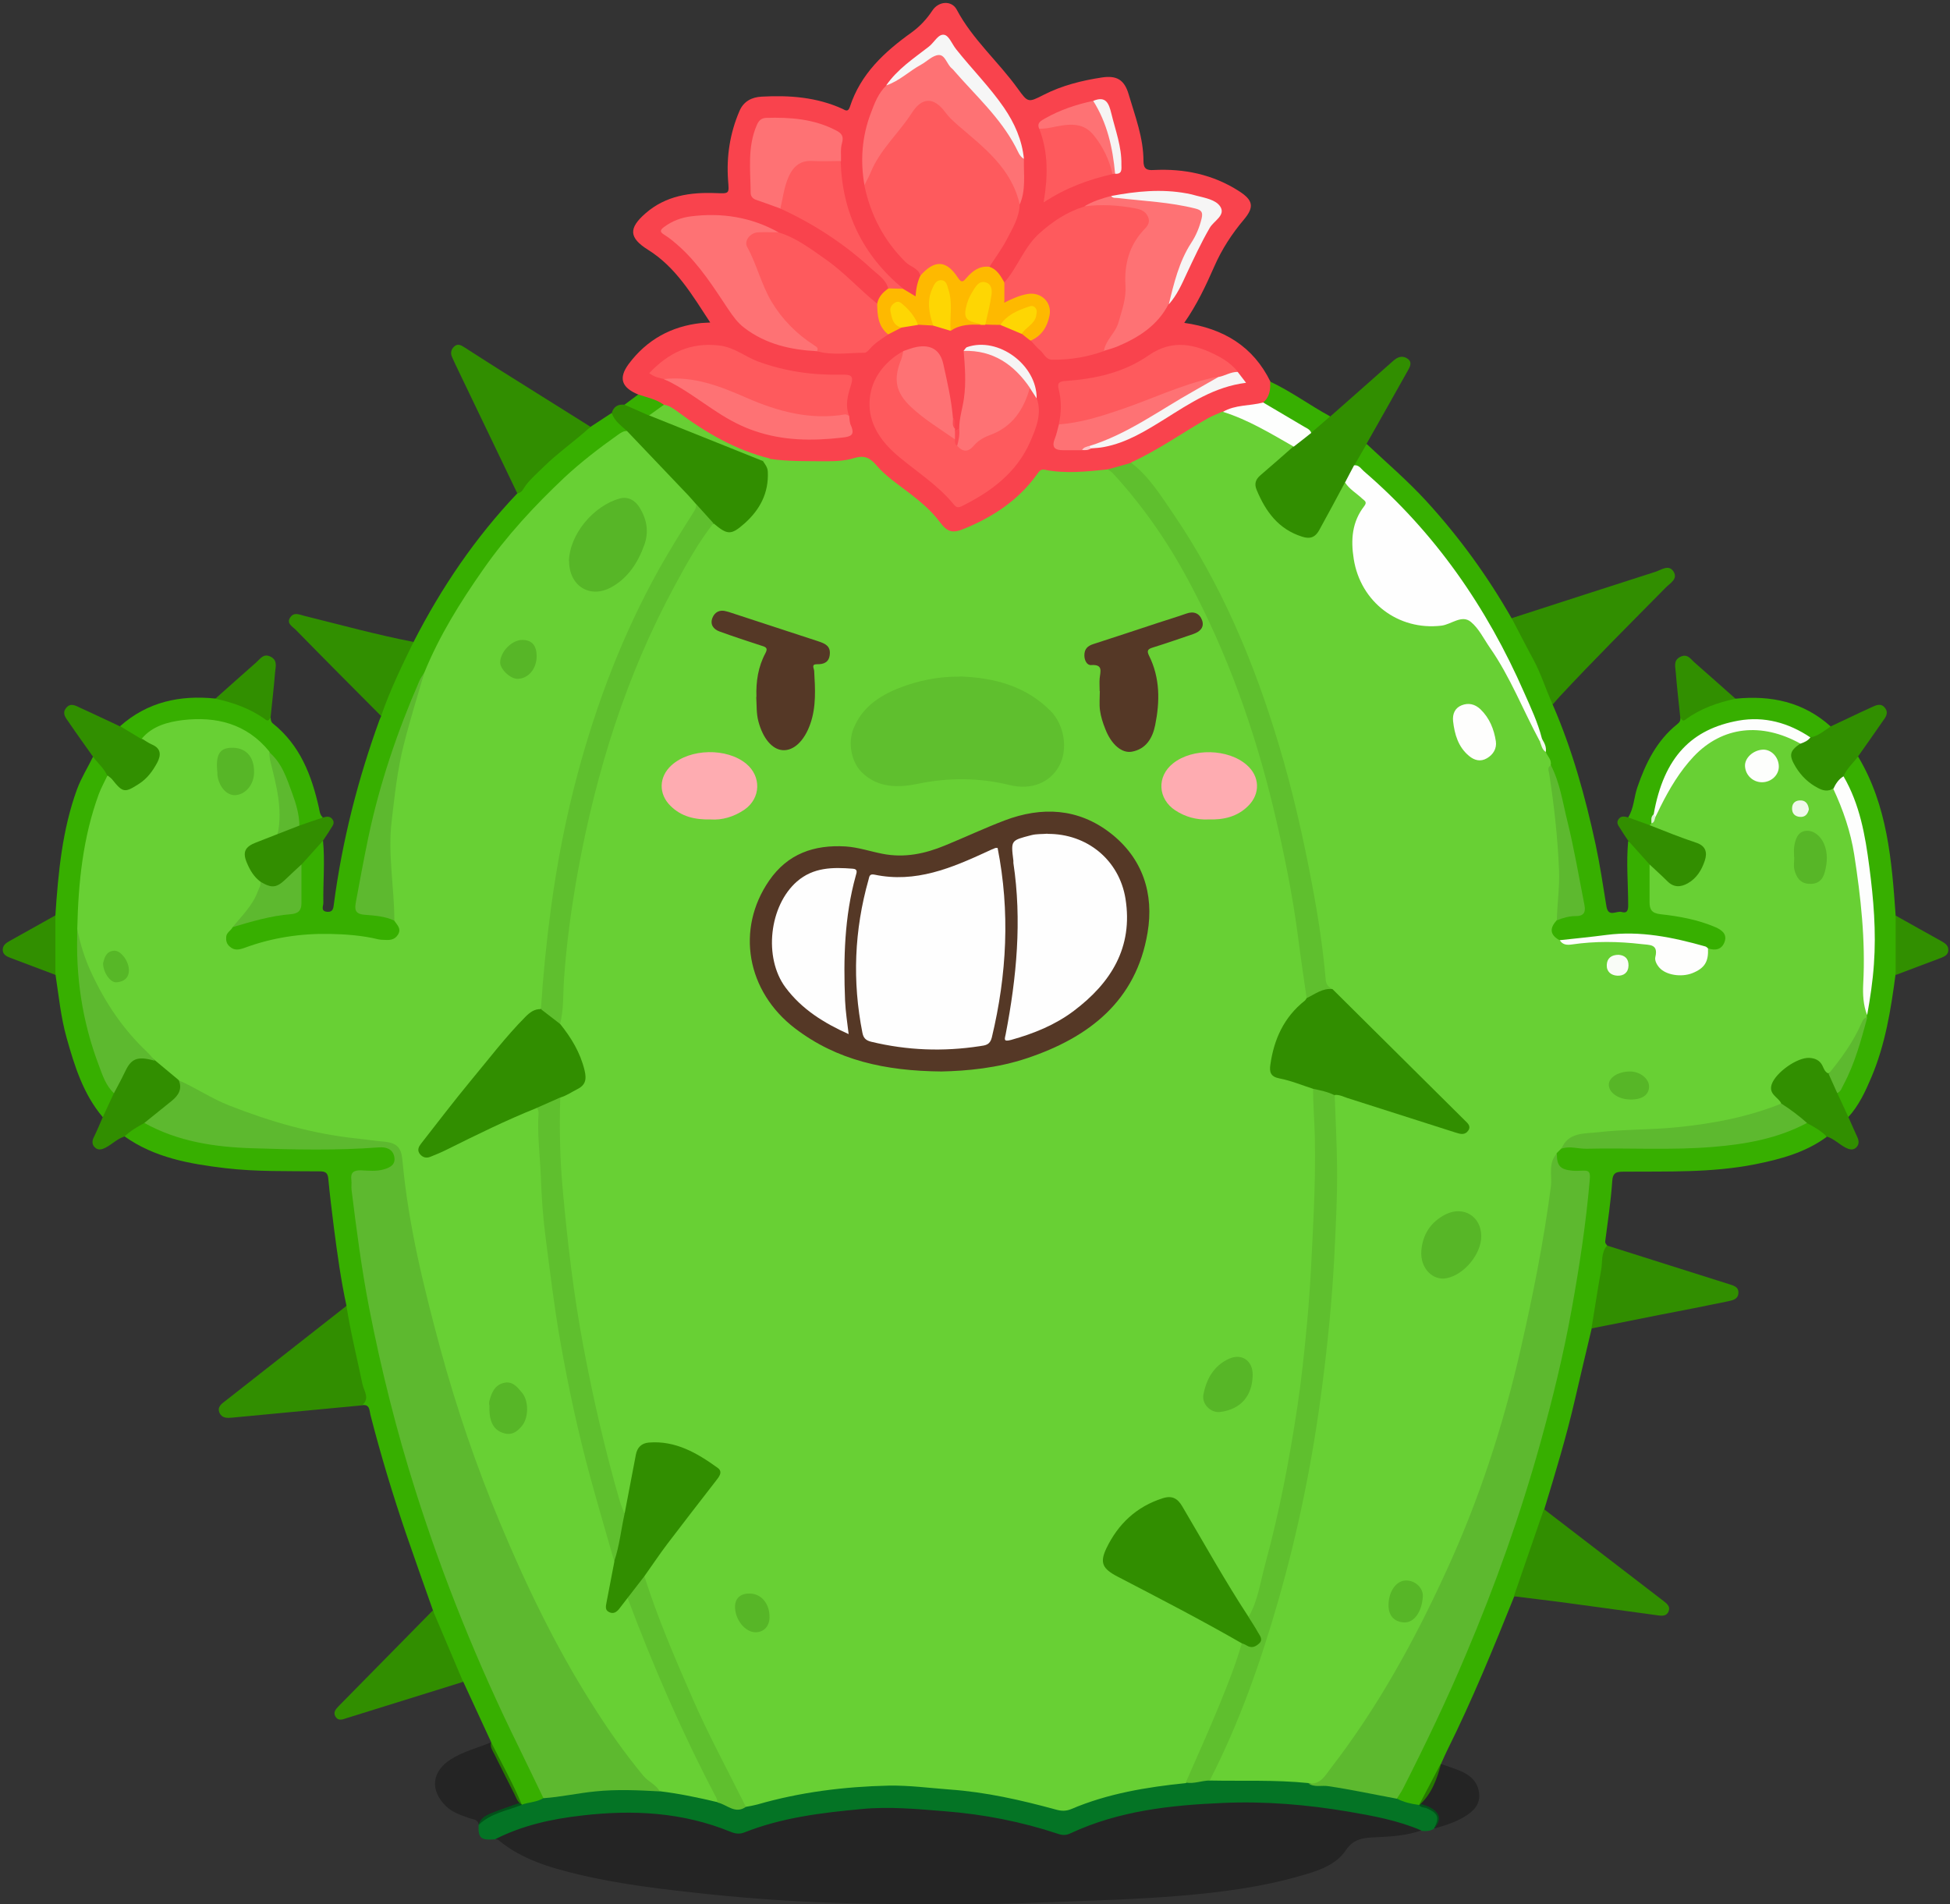 <?xml version="1.0" encoding="UTF-8"?><svg id="Layer_1" xmlns="http://www.w3.org/2000/svg" viewBox="0 0 114.82 112.13"><rect x="0" y="0" width="114.82" height="112.13" fill="#333333" stroke="none"/><path d="M37.58,23.23c-.98-.41-1.18-.96-.56-1.8,1.06-1.42,2.5-2.22,4.27-2.41,.14-.01,.28-.02,.53-.03-1.07-1.63-2.01-3.25-3.66-4.28-1.13-.71-1.16-1.27-.15-2.15,1.19-1.04,2.63-1.25,4.15-1.19,.81,.03,.77,.04,.71-.76-.1-1.4,.11-2.77,.67-4.07,.24-.57,.72-.82,1.31-.85,1.64-.09,3.24,.03,4.76,.72,.16,.08,.32,.21,.43-.11,.63-1.95,2.04-3.25,3.65-4.4,.48-.35,.88-.78,1.21-1.28,.37-.56,1.13-.61,1.43-.06,.93,1.76,2.45,3.06,3.6,4.66,.6,.83,.61,.83,1.53,.36,1.08-.55,2.24-.84,3.43-1.02,.87-.13,1.32,.14,1.57,1,.38,1.29,.87,2.55,.87,3.92,0,.46,.19,.56,.61,.53,1.79-.09,3.48,.26,5.01,1.24,.83,.53,.92,.93,.3,1.67-.71,.84-1.31,1.76-1.75,2.77-.5,1.14-1.03,2.26-1.77,3.32,2.31,.33,4.06,1.38,5.08,3.47,.31,.55,.07,.96-.35,1.31-.74,.34-1.59,.19-2.32,.57-.88,.36-1.69,.87-2.49,1.39-.96,.62-1.96,1.15-2.99,1.64-.46,.17-.93,.25-1.4,.39-1.15,.19-2.31,.26-3.47,.11-.35-.05-.56,.12-.74,.37-1.05,1.42-2.5,2.31-4.1,2.99-.76,.32-1.18,.26-1.68-.38-.68-.86-1.53-1.51-2.4-2.15-.55-.4-1.04-.87-1.51-1.36-.24-.25-.5-.33-.85-.26-1.7,.33-3.4,.3-5.11,.04-1.83-.37-3.42-1.23-4.92-2.3-.44-.32-.88-.64-1.38-.88-.46-.33-1.11-.25-1.49-.72Z" fill="#f9434d"/><path d="M83.69,107.78c-.87,.3-1.77,.36-2.67,.4-.7,.03-1.3,.06-1.78,.77-.6,.89-1.67,1.22-2.66,1.5-2.29,.66-4.65,.97-7.03,1.17-2.71,.23-5.43,.29-8.15,.4-3.64,.15-7.28,.13-10.91,.06-2.97-.06-5.93-.25-8.89-.56-2.54-.27-5.06-.56-7.54-1.15-1.68-.4-3.35-.89-4.72-2.03-.04-.04-.12-.03-.18-.05,.05-.31,.32-.37,.55-.46,1.84-.74,3.76-1.12,5.74-1.24,1.78-.11,3.54-.02,5.29,.34,.71,.15,1.39,.38,2.06,.63,.44,.16,.85,.17,1.3,.02,2.17-.75,4.43-1.09,6.71-1.24,3.88-.25,7.67,.28,11.38,1.39,.34,.1,.66,.1,.98-.05,2.35-1.04,4.85-1.41,7.39-1.61,3.62-.29,7.17,.04,10.71,.79,.62,.13,1.23,.32,1.83,.51,.23,.07,.51,.11,.58,.42Z" opacity=".3"/><path d="M83.69,107.78c-1.37-.59-2.84-.86-4.3-1.11-2.44-.41-4.9-.62-7.38-.51-3.08,.13-6.13,.46-8.98,1.79-.25,.12-.47,.12-.73,.03-2.16-.72-4.38-1.15-6.65-1.33-1.64-.13-3.28-.29-4.93-.13-2.35,.22-4.68,.5-6.9,1.38-.28,.11-.53,.07-.8-.04-2.83-1.16-5.76-1.31-8.75-.96-1.78,.2-3.51,.58-5.12,1.4-.84,.07-1-.07-.97-.84,.09-.37,.37-.53,.68-.67,.6-.25,1.21-.44,1.82-.66,.46-.14,.92-.24,1.38-.38,2.21-.45,4.43-.69,6.69-.41,1.16,.11,2.3,.3,3.42,.65,.6,.14,1.16,.62,1.83,.24,2.94-.9,5.95-1.34,9.01-1.26,2.99,.08,5.95,.47,8.83,1.3,.54,.15,1.01,.14,1.54-.07,2.07-.81,4.22-1.21,6.43-1.37,.49,.02,.97-.16,1.46-.13,1.9-.03,3.79-.08,5.68,.16,1.52,.21,3.05,.37,4.55,.74,.23,.06,.45,.09,.68,.16,.44,.17,.9,.26,1.35,.41,.25,.1,.53,.16,.76,.3,.54,.32,.58,.74,.13,1.22-.23,.14-.49,.14-.74,.11Z" fill="#047425"/><path d="M31.99,105.88c-.39,.24-.84,.23-1.26,.38-.26-.14-.34-.42-.46-.66-.39-.77-.78-1.54-1.16-2.31-.11-.22-.27-.43-.19-.71-.55-1.18-1.09-2.37-1.64-3.55-.12-.08-.23-.18-.29-.32-.51-1.16-.99-2.33-1.45-3.5-.05-.12-.04-.25-.04-.37-.53-1.5-1.06-2.99-1.58-4.5-.79-2.32-1.5-4.66-2.11-7.04-.06-.25-.03-.63-.49-.56,.04-1.05-.36-2.02-.55-3.02-.13-.68-.27-1.36-.42-2.04-.06-.27-.08-.54,.05-.8-.33-1.52-.54-3.06-.74-4.6-.12-.96-.24-1.92-.33-2.88-.03-.36-.19-.43-.52-.43-1.86-.02-3.72,.03-5.57-.19-2.08-.25-4.14-.61-5.91-1.87,.2-.59,.7-.76,1.24-.88,1.45,.62,2.93,1.07,4.5,1.24,1.35,.15,2.69,.22,4.05,.19,1.73-.04,3.47,.07,5.2-.06,.56-.04,.99,.3,1.03,.73,.04,.43-.25,.76-.81,.89-.33,.08-.67,.05-1.01,.06-.6,.02-.71,.11-.65,.72,.08,.86,.18,1.72,.3,2.58,1.27,9.29,3.98,18.15,7.8,26.7,.9,2.01,1.89,3.97,2.86,5.95,.12,.25,.34,.5,.17,.83Z" fill="#37af00"/><path d="M83.56,106.28c-.45-.06-.89-.16-1.3-.37-.02-.34,.18-.6,.32-.88,2.67-5.2,4.95-10.57,6.76-16.13,1.91-5.89,3.31-11.9,3.96-18.06,.04-.42,.09-.84,.12-1.26,.03-.34-.12-.46-.43-.46-.25,0-.51-.01-.75-.09-.58-.18-.74-.45-.65-1.1,.09-.17,.22-.3,.39-.38,.22-.09,.44-.14,.68-.12,2.36,.13,4.73,.09,7.09,.04,2.25-.05,4.45-.43,6.52-1.4,.57,.08,1.08,.26,1.29,.87-1.26,.93-2.74,1.32-4.24,1.62-2.55,.5-5.13,.41-7.7,.43-.44,0-.66,.04-.69,.58-.08,1.17-.26,2.34-.41,3.51-.02,.13,.07,.19,.12,.27-.13,1.51-.42,3-.72,4.49-.03,.15-.11,.27-.2,.39-.33,1.4-.67,2.8-.99,4.2-.5,2.17-1.15,4.31-1.8,6.44,.09,.26,.03,.5-.06,.74-.46,1.31-.9,2.63-1.39,3.93-.07,.18-.15,.35-.32,.46-1.23,3.06-2.48,6.12-3.95,9.07-.13,.26-.24,.53-.36,.79-.24,.9-.55,1.77-1.27,2.42Z" fill="#37af00"/><path d="M24.35,37.8c1.64-3.2,3.63-6.14,6.11-8.75,1.14-1.63,2.63-2.87,4.3-3.91l1.25-.82c.37,.31,.74,.61,.94,1.07-1.65,1.18-3.22,2.44-4.66,3.87-3.06,3.04-5.42,6.55-7.23,10.46-1.97,4.25-3.2,8.72-3.92,13.34-.06,.4,.1,.58,.48,.65,.57,.11,1.19,.05,1.7,.44,.25,.26,.43,.54,.25,.9-.2,.4-.56,.49-.96,.46-.74-.05-1.47-.17-2.2-.26-2.06-.24-4.03,.12-5.98,.72-.54,.17-.97,.06-1.16-.34-.24-.49-.02-.85,.38-1.14,1.01-.44,2.09-.64,3.17-.82,.71-.11,.74-.16,.76-.89,.01-.59-.03-1.18,.03-1.77,.28-.68,.8-1.15,1.41-1.52,.12,1.23,0,2.45,.02,3.68,0,.18-.18,.49,.24,.52,.35,.02,.35-.25,.38-.46,.49-3.72,1.41-7.33,2.69-10.85,.03-.08,.07-.15,.1-.23-.1-.16-.06-.32,0-.48,.45-1.18,.96-2.33,1.53-3.46,.09-.18,.23-.3,.38-.41Z" fill="#37af00"/><path d="M80.47,26.14c1.18,1.11,2.41,2.16,3.51,3.36,1.94,2.12,3.61,4.42,5.03,6.91,.26,.16,.41,.43,.55,.69,.61,1.11,1.18,2.25,1.66,3.42,.13,.31,.17,.65,.21,.98,1.15,2.64,1.91,5.4,2.52,8.21,.26,1.21,.44,2.43,.64,3.66,.11,.67,.6,.24,.9,.33,.3,.09,.38-.08,.38-.38,0-1.27-.12-2.53,0-3.8,.61,.37,1.11,.84,1.4,1.51,.06,.55,.03,1.09,.03,1.64,0,.9,.01,.91,.88,1.05,.71,.12,1.41,.26,2.1,.45,.28,.08,.56,.18,.82,.32,.51,.28,.71,.66,.56,1.06-.16,.43-.55,.57-1.16,.44-2.55-.86-5.15-1.02-7.8-.52-.27,.05-.54,.07-.82,.03-.78-.37-.85-.73-.26-1.4,.28-.2,.62-.28,.95-.3,.45-.04,.56-.26,.49-.68-.31-1.9-.67-3.78-1.18-5.63-.21-.75-.33-1.53-.64-2.25-.02-.34-.25-.61-.34-.93-.05-.26-.14-.52-.23-.77-1.55-4.32-3.72-8.28-6.67-11.81-1.3-1.56-2.77-2.96-4.3-4.29,.11-.52,.3-.98,.76-1.29Z" fill="#37af00"/><path d="M80.47,26.14c-.24,.42-.49,.85-.73,1.27,.15,.47-.29,.72-.41,1.09-.42,.88-.88,1.73-1.36,2.57-.49,.85-.82,.95-1.72,.56-1.27-.55-1.99-1.58-2.42-2.85-.12-.35,.04-.61,.27-.85,.6-.63,1.3-1.14,1.96-1.7,.37-.24,.68-.56,1.03-.83,.45-.24,.65-.83,1.23-.87,1.2-1.06,2.41-2.12,3.61-3.19,.06-.06,.13-.11,.19-.16,.24-.2,.52-.23,.76-.06,.3,.21,.14,.49,0,.73-.8,1.43-1.61,2.86-2.42,4.29Z" fill="#318e00"/><path d="M91.43,41.49c-.41-.89-.69-1.83-1.16-2.69-.43-.79-.84-1.6-1.26-2.4,2.82-.91,5.64-1.83,8.46-2.73,.35-.11,.8-.47,1.08,0,.26,.43-.22,.67-.47,.93-2.09,2.12-4.21,4.23-6.24,6.41-.14,.15-.28,.32-.41,.47Z" fill="#318e00"/><path d="M36.92,25.38c-.35-.32-.74-.59-.9-1.06,.11-.38,.37-.53,.75-.49,.58-.05,1.01,.33,1.52,.49,2.25,.86,4.41,1.94,6.68,2.76,.41,.3,.49,.76,.41,1.19-.2,1.13-.68,2.13-1.64,2.82-.75,.54-1.08,.52-1.76-.12-.38-.39-.75-.78-1.08-1.22-1.26-1.21-2.36-2.56-3.62-3.77-.17-.16-.42-.31-.36-.62Z" fill="#318e00"/><path d="M20.4,76.89c.24,1.55,.62,3.06,.94,4.6,.08,.4,.47,.86-.03,1.26-2.54,.24-5.07,.48-7.61,.72-.31,.03-.62,.05-.77-.27-.16-.35,.11-.54,.35-.72,2.37-1.86,4.74-3.72,7.11-5.58Z" fill="#318e00"/><path d="M34.77,25.13c-.88,.81-1.87,1.49-2.73,2.33-.37,.37-.77,.7-1.09,1.13-.13,.17-.21,.43-.49,.46-1.21-2.52-2.42-5.04-3.63-7.56-.07-.15-.14-.31-.21-.46-.11-.24-.06-.46,.13-.63,.19-.18,.4-.08,.58,.04,.69,.44,1.38,.89,2.08,1.33,1.78,1.12,3.57,2.24,5.36,3.36Z" fill="#318e00"/><path d="M6.05,65.78c-1.15-1.36-1.66-3.01-2.13-4.68-.34-1.21-.46-2.46-.65-3.7-.13-.18-.2-.37-.19-.59,.07-.97-.21-1.96,.18-2.9,.17-2.53,.4-5.04,1.28-7.45,.25-.67,.63-1.27,.94-1.91,.54,.25,.88,.65,.92,1.27-1.28,2.82-1.58,5.83-1.67,8.87-.11,3.36,.42,6.58,2.01,9.58,.02,.62-.19,1.13-.69,1.51Z" fill="#37af00"/><path d="M89.14,93.99c.59-1.71,1.18-3.42,1.77-5.13,2.34,1.8,4.69,3.6,7.03,5.4,.2,.16,.43,.32,.31,.62-.12,.3-.41,.27-.66,.23-1.73-.23-3.46-.48-5.2-.71-1.09-.15-2.18-.27-3.26-.41Z" fill="#318e00"/><path d="M109.41,44.55c1.73,2.89,1.98,6.12,2.21,9.36,.35,.61,.17,1.27,.18,1.9,0,.53,.14,1.09-.19,1.59-.27,2.05-.6,4.09-1.41,6.01-.36,.85-.74,1.68-1.37,2.37-.49-.35-.66-.86-.71-1.44,.79-1.41,1.28-2.93,1.66-4.49,0-.07,0-.14,.02-.21,.51-2.64,.51-5.28,.18-7.94-.25-2.02-.61-4.01-1.49-5.87,.03-.63,.38-1.03,.92-1.29Z" fill="#37af00"/><path d="M93.71,78.22c.19-1.15,.36-2.3,.57-3.45,.09-.48-.02-1.01,.35-1.43,2.44,.77,4.88,1.55,7.33,2.32,.24,.08,.43,.2,.4,.49-.03,.36-.34,.41-.6,.47-1.34,.28-2.68,.54-4.03,.8-1.34,.27-2.68,.53-4.02,.8Z" fill="#318e00"/><path d="M25.49,94.83c.59,1.4,1.19,2.8,1.78,4.2-2.28,.71-4.56,1.42-6.84,2.13-.23,.07-.5,.21-.68-.09-.15-.25,.03-.44,.19-.61,1.85-1.88,3.69-3.75,5.54-5.63Z" fill="#318e00"/><path d="M15.94,42.27c0,.13,.02,.24,.13,.33,1.6,1.28,2.28,3.05,2.71,4.97,.04,.2,.06,.42,.23,.56-.38,.41-.85,.57-1.4,.51-.32-.53-.31-1.17-.52-1.74-.33-.91-.65-1.82-1.35-2.53-1.51-1.88-4.8-2.58-7.35-.81-.56-.06-1.05-.25-1.32-.8,1.61-1.43,3.51-1.84,5.59-1.63,.87-.05,1.63,.26,2.37,.69,.29,.17,.53,.41,.89,.44Z" fill="#37af00"/><path d="M95.87,48.13c.34-.54,.34-1.19,.54-1.77,.49-1.43,1.14-2.75,2.35-3.72,.13-.1,.2-.21,.18-.37,.35-.03,.61-.27,.89-.44,.73-.43,1.5-.74,2.37-.69,2.08-.21,3.99,.19,5.59,1.63-.21,.52-.68,.66-1.16,.76-.6-.14-1.08-.56-1.68-.74-2.6-.79-5.84,.2-7.04,3.66-.17,.48-.3,.97-.41,1.46-.07,.18-.09,.38-.17,.55-.05,.09-.12,.15-.22,.19-.46-.06-.93-.12-1.25-.52Z" fill="#37af00"/><path d="M24.35,37.8c-.7,1.43-1.39,2.85-1.91,4.36-1.68-1.69-3.37-3.38-5.04-5.09-.18-.18-.56-.37-.3-.73,.22-.31,.53-.15,.81-.08,2.14,.53,4.28,1.12,6.45,1.54Z" fill="#318f00"/><path d="M28.92,102.59c.61,1.22,1.28,2.41,1.81,3.68-.87,.35-1.83,.49-2.54,1.18-.04-.34-.36-.32-.57-.4-.49-.18-.99-.33-1.38-.72-.94-.94-.81-2.03,.31-2.74,.74-.47,1.58-.67,2.37-1Z" opacity=".3"/><path d="M6.05,65.78c.22-.47,.44-.95,.66-1.42,.03-.81,.49-1.43,1.01-1.96,.37-.38,.9-.28,1.37-.08,.58,.32,1.11,.71,1.51,1.26,.24,.46,.14,.86-.23,1.2-.58,.52-1.13,1.08-1.88,1.35-.41,.22-.82,.46-1.16,.79-.43,.13-.73,.46-1.12,.66-.2,.1-.41,.16-.59,.01-.2-.16-.22-.38-.1-.62,.19-.39,.36-.79,.53-1.19Z" fill="#318e00"/><path d="M108.18,64.36c.22,.47,.44,.95,.66,1.42,.18,.4,.35,.8,.53,1.19,.11,.24,.09,.46-.1,.62-.18,.15-.39,.09-.59-.01-.39-.2-.69-.53-1.12-.66-.34-.34-.74-.57-1.16-.79-.66-.21-1.1-.74-1.64-1.11-.81-.82-.79-1.25,.06-2.04,.14-.13,.29-.24,.45-.35,1.12-.76,1.77-.63,2.49,.51,.14,.41,.52,.73,.44,1.22Z" fill="#318f00"/><path d="M7.09,42.77c.42,.25,.84,.51,1.26,.76,1.11,.09,1.48,.81,.91,1.73-.25,.4-.52,.76-.92,1.03-1.02,.67-1.48,.54-2.01-.59-.19-.45-.57-.76-.85-1.14-.47-.67-.96-1.34-1.42-2.02-.17-.25-.43-.52-.17-.85,.27-.34,.58-.13,.86,0,.78,.35,1.56,.73,2.34,1.09Z" fill="#318f00"/><path d="M106.61,43.42c.47-.09,.81-.4,1.19-.65,.8-.37,1.59-.76,2.39-1.12,.26-.12,.56-.28,.8,.03,.24,.31,.03,.56-.14,.8-.48,.69-.96,1.38-1.45,2.07-.28,.38-.66,.7-.85,1.15-.14,.35-.36,.64-.65,.89-.53,.3-.92-.06-1.34-.3-.52-.3-.83-.78-1.09-1.29-.28-.53-.14-.9,.41-1.27,.23-.13,.47-.24,.72-.31Z" fill="#318f00"/><path d="M17.63,48.61c.46-.16,.92-.32,1.38-.47,.21-.06,.42-.11,.57,.11,.16,.23-.02,.4-.12,.57-.14,.24-.3,.46-.45,.69-.42,.47-.84,.93-1.26,1.4-.24,.48-.63,.83-1.03,1.16-.49,.42-1.01,.3-1.5-.04-.42-.32-.68-.76-.85-1.24-.23-.65-.04-1.04,.59-1.32,.43-.19,.86-.34,1.31-.48,.46-.08,.84-.47,1.36-.38Z" fill="#328e00"/><path d="M95.87,48.13c.43,.15,.85,.31,1.28,.46,.17-.1,.33-.05,.49,.02,.76,.32,1.55,.55,2.31,.87,.3,.13,.56,.29,.62,.65,.15,.8-.7,2.03-1.51,2.17-.32,.05-.64,.02-.89-.22-.39-.36-.8-.69-1.04-1.18-.42-.47-.84-.94-1.26-1.4-.15-.23-.31-.45-.45-.69-.1-.17-.28-.34-.12-.57,.15-.22,.36-.17,.57-.11Z" fill="#328e00"/><path d="M83.56,106.28c.42-.81,.85-1.62,1.27-2.42,.37,.13,.75,.25,1.12,.4,.59,.24,1.05,.62,1.14,1.3,.09,.69-.33,1.09-.86,1.41-.56,.34-1.18,.53-1.8,.7,.35-.65,.25-.9-.43-1.2-.15-.06-.35-.02-.44-.2Z" opacity=".3"/><path d="M102.2,41.14c-1.07,.23-2.08,.58-2.97,1.24-.18,.13-.2-.06-.29-.11-.09-.9-.2-1.8-.27-2.7-.02-.31-.15-.68,.26-.89,.43-.22,.62,.13,.85,.33,.81,.71,1.61,1.42,2.42,2.14Z" fill="#318f00"/><path d="M15.94,42.27c-.09,.05-.11,.24-.29,.11-.89-.65-1.9-1.01-2.97-1.24,.8-.71,1.6-1.43,2.41-2.14,.24-.21,.43-.55,.85-.33,.41,.21,.29,.58,.26,.89-.07,.9-.18,1.8-.27,2.7Z" fill="#318f00"/><path d="M3.26,53.91c0,1.16,0,2.33,0,3.49-.88-.33-1.77-.67-2.65-1-.23-.09-.44-.19-.45-.47,0-.27,.19-.4,.4-.52,.9-.5,1.8-1.01,2.7-1.51Z" fill="#318f00"/><path d="M111.62,57.4c0-1.16,0-2.33,0-3.49,.9,.5,1.79,1.01,2.7,1.51,.21,.12,.41,.25,.4,.52,0,.28-.22,.38-.45,.47-.89,.33-1.77,.67-2.65,1Z" fill="#318f00"/><path d="M78.32,24.52c-.37,.32-.75,.65-1.12,.97-.96-.57-2-1.01-2.82-1.8,.39-.32,.43-.76,.41-1.22,1.24,.58,2.34,1.4,3.54,2.05Z" fill="#37af01"/><path d="M38.22,24.47c-.48-.21-.96-.43-1.45-.64,.27-.2,.54-.4,.81-.6,.52,.17,1.07,.28,1.52,.61-.1,.49-.55,.47-.88,.63Z" fill="#38af01"/><path d="M42.02,30.82c.81,.68,1.02,.71,1.82,0,.9-.8,1.43-1.79,1.37-3.04-.01-.26-.15-.43-.28-.62,.03-.33,.24-.18,.4-.14,1.11,.16,2.23,.13,3.35,.14,.55,0,1.12-.03,1.62-.19,.59-.18,.93-.01,1.29,.41,.56,.66,1.29,1.14,1.98,1.67,.63,.49,1.25,1,1.74,1.65,.49,.66,.78,.72,1.52,.41,1.66-.69,3.13-1.66,4.2-3.14,.13-.17,.22-.37,.49-.31,1.24,.25,2.48,.1,3.71-.02,.46-.02,.64,.35,.88,.63,3.12,3.58,5.2,7.74,6.85,12.15,2.02,5.38,3.2,10.95,3.91,16.64,.07,.57,.13,1.13,.17,1.7-.04,.25-.23,.39-.4,.55-.96,.93-1.5,2.06-1.65,3.39-.04,.35,.07,.57,.42,.65,.45,.11,.88,.28,1.33,.4,.29,.07,.57,.16,.7,.48,.17,2.36,.31,4.73,.1,7.09-.11,1.2-.06,2.41-.14,3.61-.23,3.51-.64,6.99-1.24,10.46-.51,2.99-1.22,5.93-2.03,8.85-.1,.34-.17,.7-.44,.97-.42,.17-.5-.23-.64-.44-.99-1.45-1.83-2.99-2.71-4.5-.29-.49-.58-.98-.87-1.47-.24-.4-.57-.53-1.02-.39-1.44,.48-2.46,1.45-3.12,2.79-.36,.72-.18,1.12,.54,1.49,2.08,1.09,4.15,2.17,6.2,3.3,.4,.22,.85,.38,1.13,.79-.02,.85-.45,1.57-.72,2.34-.64,1.86-1.49,3.63-2.31,5.42-.08,.18-.18,.33-.34,.45-2.31,.24-4.59,.61-6.75,1.53-.31,.13-.59,.12-.91,.03-2.05-.56-4.12-1.03-6.25-1.18-1.2-.09-2.39-.25-3.59-.23-2.62,.06-5.2,.38-7.73,1.11-.22,.06-.45,.1-.68,.14-.21-.12-.33-.32-.44-.53-1.11-2.09-2.16-4.2-3.11-6.37-.85-1.95-1.65-3.93-2.36-5.94-.08-.24-.19-.47-.17-.74,.4-.95,1.1-1.69,1.7-2.5,.74-1,1.53-1.97,2.29-2.96,.48-.62,.45-.76-.23-1.18-.88-.55-1.79-1.05-2.88-1.07-.82-.02-1,.12-1.17,.92-.17,.83-.34,1.66-.49,2.49-.04,.25-.01,.57-.38,.63-.25-.2-.31-.5-.39-.78-1.52-5.27-2.59-10.63-3.12-16.1-.22-2.23-.41-4.46-.37-6.7,0-.27-.02-.55,.06-.82,.17-.36,.55-.43,.85-.62,.64-.42,.67-.48,.48-1.24-.18-.71-.5-1.34-.92-1.92-.16-.22-.35-.42-.42-.7,.27-5.41,1.12-10.71,2.66-15.91,1.28-4.35,3.08-8.46,5.47-12.31,.27-.44,.42-1.03,1.03-1.2Z" fill="#68d034"/><path d="M97.13,50.9c.35,.33,.71,.65,1.05,.99,.37,.37,.77,.36,1.2,.12,.53-.3,.82-.79,1-1.33,.16-.48,.07-.88-.53-1.07-.92-.3-1.81-.67-2.71-1.02,.03-.04,.07-.08,.1-.11,.11-.15,.1-.36,.21-.51,.59-1.64,1.51-3.06,2.84-4.19,1.33-1.13,3.95-1.25,5.44-.32,.13,.08,.25,.16,.28,.32-.65,.45-.69,.69-.27,1.39,.33,.53,.75,.94,1.31,1.23,.3,.16,.59,.22,.89,.03,.36,.08,.39,.41,.49,.67,.83,2.06,1.11,4.22,1.33,6.41,.21,2.08,.02,4.16,.16,6.23,0,.05,0,.1,0,.14-.51,.94-.93,1.93-1.63,2.75-.19,.22-.33,.49-.65,.57-.19-.09-.25-.28-.33-.45-.16-.32-.43-.44-.77-.46-.72-.04-1.99,.87-2.22,1.56-.19,.58,.37,.74,.56,1.11-.12,.3-.41,.34-.66,.43-1.84,.65-3.75,.96-5.69,1.16-1.45,.15-2.9,.12-4.35,.26-.82,.08-1.64,.2-2.26,.83-.08,.08-.17,.17-.25,.25-.27,.62-.09,1.29-.18,1.93-.79,5.74-1.95,11.39-3.84,16.87-2.12,6.15-4.98,11.94-8.91,17.17-.22,.29-.46,.55-.69,.83-.28,.34-.6,.44-1.01,.3-1.94-.2-3.88-.11-5.82-.15-.1-.27,.05-.49,.16-.72,3.09-6.52,4.87-13.42,6-20.52,.5-3.16,.81-6.33,.99-9.52,.15-2.6,.22-5.2,.15-7.8-.02-.57-.22-1.13-.05-1.7,.24-.39,.56-.19,.84-.1,1.97,.64,3.97,1.21,5.93,1.88,.31,.1,.73,.39,.94,.08,.23-.34-.25-.56-.47-.77-1.29-1.28-2.54-2.61-3.91-3.81-1.02-.9-1.81-2.01-2.81-2.93-.22-.2-.41-.43-.66-.59-.26-.14-.39-.36-.42-.66-.39-3.41-.97-6.79-1.78-10.12-1.43-5.92-3.5-11.58-6.84-16.72-.72-1.1-1.52-2.14-2.38-3.14-.12-.14-.28-.26-.31-.47,1.6-.73,3.02-1.75,4.54-2.61,.27-.15,.57-.26,.86-.39,1.61,.23,2.93,1.05,4.17,2.05-.65,.57-1.29,1.14-1.95,1.7-.29,.25-.38,.51-.22,.88,.53,1.27,1.28,2.3,2.67,2.74,.49,.16,.78,.02,1-.37,.52-.94,1.02-1.88,1.53-2.83,.48,.16,.77,.57,1.14,.87,.24,.19,.19,.44,.03,.68-1.35,2.01-.29,5.47,2.2,6.42,1.1,.42,2.19,.43,3.28,.05,.51-.18,.82-.06,1.13,.36,1.55,2.08,2.73,4.36,3.72,6.74,.12,.24,.21,.49,.32,.74,.08,.27,.36,.46,.29,.79,.18,1.14,.39,2.28,.49,3.43,.14,1.68,.32,3.36,.07,5.05-.03,.23-.08,.46-.21,.66-.41,.45-.42,.85,.17,1.17,.45,.23,.92,.09,1.37,.02,1.25-.2,2.49-.04,3.72,.08,.38,.04,.66,.19,.72,.65,.11,.82,.43,1.09,1.18,1.12,.8,.03,1.36-.32,1.56-1,.04-.14,.06-.29,.19-.39,.44,.15,.82,.07,.98-.39,.16-.46-.18-.7-.55-.86-1.03-.44-2.13-.64-3.23-.76-.52-.06-.64-.28-.64-.72,0-.74,0-1.48,0-2.21Z" fill="#68d034"/><path d="M60.04,12.03c-.02,.79-.43,1.43-.77,2.09-.29,.55-.67,1.06-1.01,1.59-.46,.23-.95,.41-1.32,.81-.2,.23-.43,.17-.64-.07-.78-.88-.93-.89-1.88-.28-.07,.05-.14,.08-.23,.04-.13-.43-.59-.5-.87-.78-1.28-1.27-2.07-2.79-2.43-4.55,.16-.82,.54-1.54,1.04-2.2,.59-.79,1.24-1.55,1.8-2.37,.45-.67,1.18-.75,1.72-.14,1,1.15,2.3,1.99,3.3,3.13,.69,.79,1.3,1.61,1.29,2.72Z" fill="#fe5a5d"/><path d="M59.14,16.63c.78-.89,1.15-2.06,2.04-2.87,.78-.71,1.65-1.29,2.67-1.6,1.01-.41,2.03-.22,3.05-.03,.89,.17,1.14,.83,.56,1.53-.76,.92-1.05,1.94-1.02,3.12,.03,1.47-.44,2.79-1.43,3.89-.98,.35-1.99,.52-3.04,.51-.4,0-.49-.35-.71-.54-.21-.17-.38-.39-.56-.58,.09-.25,.32-.38,.49-.56,.29-.33,.47-.7,.47-1.14,0-.51-.44-.89-.95-.88-.23,0-.45,.1-.68,.14-.31,.05-.63,.49-.89,.14-.23-.31-.2-.76,.03-1.13Z" fill="#fe5a5d"/><path d="M66.61,27.25c1.04,.8,1.72,1.9,2.44,2.95,2.87,4.2,4.81,8.83,6.26,13.68,.81,2.7,1.43,5.44,1.95,8.21,.35,1.85,.64,3.72,.8,5.6,.03,.32,.19,.43,.4,.56-.49,.23-.96,.51-1.52,.53-.17-1.18-.35-2.36-.5-3.55-.33-2.56-.85-5.09-1.45-7.61-1.13-4.7-2.74-9.21-5.03-13.47-1.22-2.27-2.68-4.38-4.43-6.28-.08-.09-.2-.15-.3-.23,.46-.13,.92-.26,1.38-.39Z" fill="#5fbf2e"/><path d="M61.05,23.46c.31,.91-.04,1.74-.38,2.53-.8,1.84-2.31,2.96-4.05,3.82-.21,.1-.32,.07-.47-.12-.92-1.12-2.14-1.89-3.24-2.81-.94-.79-1.67-1.76-1.71-2.98-.04-1.2,.55-2.23,1.56-2.96,.14-.1,.28-.18,.43-.27,.18,.2,.07,.4,0,.59-.41,1.26-.19,2,.84,2.85,.64,.53,1.37,.92,1.99,1.47,.08,.07,.17,.13,.23,.21,.09,.12,.14,.26,.25,.36,.24,.25,.47,.22,.71-.01,.34-.32,.74-.57,1.17-.74,.99-.39,1.59-1.12,1.94-2.11,.07-.19,.06-.43,.32-.5,.34,.1,.27,.45,.4,.67Z" fill="#fe5a5d"/><path d="M45.83,13.68c1.04,.31,1.9,.97,2.77,1.58,1.11,.77,2,1.78,3.05,2.62,.26,.59,.32,1.25,.65,1.81-.38,.26-.78,.5-1.09,.86-.08,.09-.2,.22-.3,.22-.94,0-1.88,.17-2.81-.09-.7-.47-1.34-1.01-1.92-1.63-.55-.59-1.01-1.25-1.3-2-.28-.71-.55-1.42-.89-2.1-.41-.83-.02-1.43,.91-1.42,.31,0,.63,.02,.93,.16Z" fill="#fe5a5d"/><path d="M45.83,13.68c-.4,0-.8-.02-1.2,0-.46,.03-.84,.5-.63,.87,.57,1.04,.83,2.21,1.44,3.23,.63,1.04,1.47,1.89,2.5,2.55,.22,.14,.22,.16,.18,.35-1.56-.08-3.04-.41-4.31-1.39-.38-.29-.64-.66-.9-1.04-.87-1.3-1.69-2.62-2.86-3.69-.3-.27-.6-.53-.94-.74-.26-.16-.26-.27,0-.46,.47-.35,1.01-.55,1.57-.62,1.82-.23,3.56,.04,5.18,.95Z" fill="#fe7274"/><path d="M60.04,12.03c-.48-2.13-2.12-3.35-3.64-4.66-.27-.24-.53-.47-.74-.76-.67-.91-1.37-.9-1.97,.04-.77,1.2-1.88,2.16-2.43,3.52-.1,.25-.24,.48-.36,.73-.25-1.44-.15-2.85,.37-4.22,.22-.59,.44-1.18,.91-1.64,.85-.62,1.72-1.2,2.63-1.74,.42-.25,.68-.25,1,.18,.74,1.02,1.68,1.88,2.51,2.83,.81,.93,1.44,1.97,1.97,3.07-.02,.9,.13,1.81-.25,2.67Z" fill="#fe7274"/><path d="M39.09,22.32c-.28-.07-.57-.12-.86-.35,1.13-1.19,2.4-1.82,4.1-1.63,.9,.1,1.52,.65,2.29,.94,1.6,.59,3.25,.82,4.95,.78,.5,0,.73,.02,.53,.64-.18,.56-.35,1.18-.1,1.79-.95,.3-1.92,.22-2.88,.09-1.24-.17-2.41-.61-3.55-1.11-1.22-.53-2.46-1-3.82-1-.23,0-.46-.03-.67-.14Z" fill="#fe5a5d"/><path d="M65,20.67c.1-.66,.68-1.05,.86-1.69,.2-.71,.46-1.4,.41-2.16-.08-1.28,.23-2.42,1.15-3.36,.17-.18,.31-.4,.18-.69-.15-.33-.41-.44-.75-.5-.99-.19-1.99-.25-3-.12,.49-.3,1.02-.46,1.57-.61,1.26,.02,2.51,.14,3.76,.31,.38,.05,.75,.14,1.11,.24,.62,.18,.72,.33,.58,.95-.1,.48-.31,.91-.58,1.32-.44,.68-.77,1.4-.93,2.2-.1,.48-.41,.87-.55,1.34-.65,1.27-1.77,1.98-3.04,2.51-.25,.1-.52,.17-.78,.25Z" fill="#fe7274"/><path d="M62.34,24.99c.16-.69,.17-1.37,0-2.06-.09-.36,0-.48,.42-.5,1.74-.12,3.43-.5,4.88-1.51,1.4-.97,2.73-.66,4.07,.04,.44,.23,.86,.53,1.18,.94-.3,.33-.74,.32-1.12,.45-1.5,.23-2.86,.89-4.27,1.39-1.45,.52-2.88,1.11-4.42,1.33-.25,.04-.5,.1-.72-.09Z" fill="#fe5a5d"/><path d="M52.3,19.69c-.6-.47-.64-1.13-.65-1.81,.08-.4,.33-.66,.65-.89,.3-.25,.59-.14,.88,.02,.23,.14,.46,.27,.73,.44,.03-.46,.11-.86,.29-1.23,.84-.94,1.53-.91,2.21,.14,.23,.35,.34,.18,.5,0,.36-.41,.76-.72,1.35-.65,.45,.15,.66,.54,.88,.92,0,.37,0,.75,0,1.19,.49-.25,.91-.43,1.37-.51,.79-.13,1.44,.48,1.29,1.26-.13,.67-.46,1.21-1.12,1.49-.17-.13-.34-.26-.51-.4-.09-.38,.31-.45,.45-.69,.12-.19,.33-.4,.19-.62-.17-.27-.41-.05-.62,0-.5,.14-.83,.57-1.29,.78-.3,0-.59-.01-.89-.02-.2-.48,.12-.9,.15-1.35,.02-.33,.19-.77-.2-.89-.4-.12-.51,.34-.69,.62-.1,.16-.15,.35-.19,.54-.08,.43-.1,.82,.49,.88,.1,.01,.2,.08,.18,.21-.62-.02-1.23-.02-1.77,.36-.22-.27-.16-.6-.17-.91-.01-.38,.03-.76-.04-1.13-.05-.26-.06-.63-.39-.63-.32,0-.35,.37-.42,.63-.1,.35-.07,.7,0,1.06,.04,.22,.15,.44,0,.67-.3-.02-.59-.03-.89-.05-.37-.2-.47-.65-.8-.89-.16-.12-.3-.36-.54-.17-.2,.16-.12,.38-.06,.59,.08,.25,.29,.41,.41,.64-.26,.13-.52,.27-.78,.4Z" fill="#feb900"/><path d="M45.95,12.28c-.47-.17-.94-.35-1.42-.51-.22-.07-.33-.23-.33-.41-.01-1.34-.2-2.7,.36-3.99,.11-.26,.26-.42,.56-.43,1.42-.04,2.81,.06,4.11,.74,.33,.17,.46,.34,.35,.74-.1,.33-.05,.71-.06,1.07-.42,.31-.89,.16-1.35,.17-1.06,.03-1.33,.23-1.72,1.23-.18,.46-.06,1.03-.49,1.4Z" fill="#fe7274"/><path d="M45.95,12.28c.15-.63,.22-1.28,.49-1.88,.28-.62,.7-.97,1.42-.92,.55,.03,1.09,0,1.64,0,.09,3.07,1.32,5.57,3.68,7.52-.29,0-.59-.01-.88-.02-.14-.53-.6-.8-.96-1.13-1.6-1.48-3.41-2.66-5.39-3.57Z" fill="#fe5a5d"/><path d="M60.64,22.83c-.36,1.3-1.04,2.32-2.38,2.8-.33,.12-.67,.32-.89,.58-.36,.43-.66,.42-1.01,.04-.06-.35-.09-.7,.12-1.02,0-.61,.2-1.19,.28-1.78,.13-.94,.06-1.86-.02-2.8,.92-.35,1.69,.09,2.44,.5,.58,.31,1,.83,1.41,1.34,.08,.09,.15,.21,.04,.34Z" fill="#fe7274"/><path d="M39.09,22.32c1.75-.19,3.31,.42,4.86,1.1,1.85,.81,3.77,1.33,5.82,.98,.07-.01,.16,.06,.23,.09,.03,.19,.02,.39,.1,.55,.26,.59,0,.67-.54,.73-1.74,.2-3.45,.18-5.11-.39-.78-.26-1.51-.65-2.2-1.1-1.04-.67-2.02-1.44-3.15-1.96Z" fill="#fe7274"/><path d="M65.51,10.25c-1.4,.32-2.74,.8-4.06,1.67,.26-1.54,.28-2.96-.26-4.34,.63-.33,1.32-.4,2.01-.39,.57,.01,1.05,.29,1.4,.74,.43,.55,.7,1.19,.95,1.84,.07,.16,.07,.33-.05,.47Z" fill="#fe5a5d"/><path d="M56.23,25.87c-.87-.61-1.79-1.16-2.57-1.89-.94-.88-1.07-1.65-.59-2.83,.06-.15,.08-.32,.12-.48,.26-.08,.51-.19,.78-.24,.86-.16,1.4,.18,1.58,1.03,.23,1.04,.47,2.08,.56,3.14,.14,.19-.03,.45,.12,.64,0,.04,0,.08,0,.12,.13,.17,.15,.34,0,.51Z" fill="#fe7274"/><path d="M62.34,24.99c1.27-.09,2.47-.47,3.67-.88,1.79-.61,3.51-1.44,5.37-1.86,.12-.03,.25-.03,.37-.05,.01,.25-.19,.31-.35,.39-1.55,.83-3.03,1.77-4.54,2.66-.83,.49-1.7,.84-2.63,1.08-.15,.09-.34,.08-.49,.18-.38,0-.76,0-1.13,0-.48,0-.71-.15-.5-.68,.11-.27,.16-.56,.24-.84Z" fill="#fe7274"/><path d="M60.3,9.36c-.28-.15-.36-.46-.5-.71-.91-1.73-2.35-3.02-3.61-4.47-.04-.05-.08-.1-.13-.14-.31-.24-.4-.82-.79-.8-.36,.02-.69,.38-1.04,.57-.7,.38-1.27,.96-2.05,1.22,.66-.96,1.62-1.59,2.52-2.29,.31-.24,.55-.76,.9-.69,.28,.05,.46,.55,.7,.85,.92,1.16,1.97,2.21,2.81,3.43,.63,.92,1.07,1.91,1.18,3.02Z" fill="#f6f6f6"/><path d="M68.82,17.91c.31-1.24,.6-2.49,1.31-3.59,.29-.44,.49-.91,.62-1.44,.1-.4-.02-.51-.36-.6-1.5-.38-3.03-.44-4.56-.62-.14-.02-.3,.03-.4-.12,1.48-.28,2.96-.43,4.46-.15,.19,.03,.37,.08,.55,.13,.51,.13,1.15,.24,1.41,.64,.34,.52-.39,.85-.62,1.26-.51,.88-.93,1.79-1.36,2.7-.29,.63-.57,1.26-1.04,1.79Z" fill="#f6f5f5"/><path d="M76.18,26.3c-1.35-.77-2.67-1.58-4.17-2.05,.73-.43,1.58-.34,2.37-.55,.81,.48,1.61,.95,2.42,1.43,.16,.09,.34,.16,.41,.36-.34,.27-.68,.54-1.02,.8Z" fill="#fdfefd"/><path d="M65.51,10.25c-.2-.85-.57-1.63-1.12-2.3-.69-.85-1.63-.61-2.51-.44-.23,.05-.45,.07-.69,.07-.16-.36,.13-.48,.35-.61,.88-.5,1.84-.82,2.83-1.03,.21,.11,.36,.28,.47,.49,.59,1.1,.84,2.28,.92,3.51,0,.11-.04,.21-.11,.29-.05,0-.1,.01-.15,.02Z" fill="#fe7274"/><path d="M64.12,26.27c2.27-.7,4.16-2.12,6.2-3.26,.48-.27,.95-.54,1.42-.81,.39-.07,.73-.31,1.14-.3,.15,.2,.3,.39,.49,.64-1.86,.23-3.31,1.21-4.78,2.13-1.13,.7-2.25,1.4-3.58,1.65-.25,.05-.5,.06-.75,.08-.14,.06-.15,0-.12-.12Z" fill="#f6f5f5"/><path d="M45.33,27.01c-.15,0-.31-.02-.4,.14-2.24-.9-4.47-1.79-6.71-2.69,.29-.21,.59-.42,.88-.63,.32,.05,.58,.25,.83,.43,1.64,1.23,3.39,2.24,5.4,2.74Z" fill="#68cf34"/><path d="M54.95,19.17c-.24-.71-.39-1.43-.06-2.16,.1-.23,.21-.5,.5-.51,.33-.01,.38,.3,.45,.53,.27,.8,.08,1.63,.13,2.45-.34-.1-.68-.21-1.03-.31Z" fill="#fed603"/><path d="M57.75,19.12s-.06-.06-.1-.07c-.82-.15-.94-.36-.71-1.18,.09-.31,.24-.57,.41-.84,.17-.27,.36-.51,.7-.4,.34,.1,.37,.46,.33,.73-.08,.6-.24,1.18-.37,1.77-.09,0-.17,0-.26,0Z" fill="#fed603"/><path d="M60.64,22.83c-.94-1.37-2.17-2.22-3.9-2.17,.07-.08,.12-.19,.2-.22,1.84-.64,4.12,1.05,4.1,3.02-.14-.21-.27-.42-.41-.63Z" fill="#f6f4f4"/><path d="M65.66,10.23c-.14-1.52-.46-2.98-1.29-4.29,.75-.31,.92,.14,1.07,.75,.24,.99,.61,1.95,.59,2.99,0,.26,.07,.59-.38,.55Z" fill="#f6f4f4"/><path d="M58.9,19.14c.38-.59,.98-.84,1.6-1.06,.17-.06,.32-.12,.46,.04,.13,.15,.08,.31,.05,.48-.1,.5-.62,.67-.85,1.06-.42-.18-.84-.35-1.26-.53Z" fill="#fed603"/><path d="M53.08,19.29c-.5-.13-.57-.56-.65-.97-.04-.23,.1-.4,.29-.51,.21-.12,.35,.04,.49,.16,.37,.32,.67,.7,.85,1.16-.33,.05-.66,.11-.99,.16Z" fill="#fed603"/><path d="M56.23,25.87c0-.17,0-.34,0-.51,.08-.04,.17-.08,.25-.13,.04,.35-.03,.68-.12,1.02-.16-.09-.13-.24-.13-.38Z" fill="#fc4b54"/><path d="M56.23,25.24c-.2-.18-.1-.42-.12-.64,.2,.18,.09,.42,.12,.64Z" fill="#fc4b54"/><path d="M64.12,26.27s.08,.08,.12,.12c-.15,.13-.33,.12-.52,.11,.08-.17,.25-.18,.39-.24Z" fill="#fcc6c8"/><path d="M16.35,49.11c-.43,.17-.86,.34-1.28,.5-.65,.25-.8,.57-.53,1.2,.18,.43,.41,.82,.8,1.11,.16,.2,.09,.39,0,.59-.37,.83-.83,1.6-1.64,2.08-.1,.21-.36,.31-.38,.57-.02,.22,.02,.41,.2,.57,.28,.26,.57,.19,.88,.08,1.62-.6,3.3-.85,5.01-.82,.96,.02,1.93,.09,2.87,.32,.1,.02,.21,.03,.31,.03,.32,.02,.63,.03,.84-.3,.23-.37-.06-.58-.22-.84-.27-.46-.24-.98-.29-1.48-.41-4.46,.25-8.76,1.98-12.89,.03-.08,.04-.16,.09-.24,.88-2.16,2.11-4.13,3.44-6.03,1.39-2,3.04-3.78,4.81-5.45,.99-.92,2.06-1.74,3.16-2.52,.16-.11,.31-.22,.52-.21,1.2,1.26,2.41,2.53,3.61,3.79,.16,.17,.31,.35,.46,.52,.22,.32,0,.57-.16,.81-2.55,3.85-4.45,8.02-5.86,12.41-1.28,4.02-2.11,8.14-2.59,12.34-.16,1.36-.17,2.74-.44,4.09-1.99,1.39-3.25,3.46-4.79,5.26-.73,.85-1.38,1.76-2.07,2.64-.14,.18-.34,.38-.14,.61,.16,.19,.39,.1,.59,.03,.28-.09,.54-.23,.81-.37,1.52-.78,3.07-1.51,4.64-2.19,.25-.11,.49-.27,.77-.08,.15,.18,.16,.39,.16,.6,0,2.11,.19,4.21,.38,6.31,.46,5.02,1.38,9.95,2.67,14.82,.43,1.61,.98,3.19,1.38,4.81,.01,.81-.32,1.56-.4,2.35-.02,.18-.13,.41,.07,.52,.25,.13,.35-.14,.49-.28,.13-.14,.24-.29,.44-.35,.3,.05,.32,.31,.39,.52,1.36,3.69,2.96,7.28,4.77,10.77,.13,.24,.37,.49,.17,.81-1.13-.27-2.27-.51-3.43-.65-.79-.35-1.29-1.02-1.79-1.67-1.71-2.22-3.18-4.59-4.48-7.06-3.15-6-5.54-12.29-7.23-18.85-.72-2.81-1.32-5.64-1.74-8.51-.06-.4-.03-.8-.12-1.2-.1-.44-.31-.71-.79-.77-1.21-.16-2.44-.26-3.64-.5-2.78-.54-5.44-1.4-7.91-2.82-.24-.14-.46-.3-.64-.51-.46-.38-.92-.77-1.38-1.15-1.71-1.24-2.81-2.95-3.75-4.8-.47-.93-.8-1.89-.82-2.95,.06-2.7,.33-5.37,1.27-7.93,.14-.37,.34-.73,.51-1.09,.1,.08,.21,.15,.28,.24,.63,.79,.74,.79,1.58,.25,.48-.31,.8-.75,1.06-1.23,.23-.43,.26-.84-.3-1.08-.21-.09-.4-.23-.6-.35,.63-.75,1.54-.98,2.41-1.09,1.97-.23,3.76,.21,5.09,1.84,.6,1.2,.71,2.51,.8,3.82,.03,.36-.04,.72-.3,1.01Z" fill="#68d034"/><path d="M10.5,63.6c1.02,.44,1.94,1.08,2.99,1.49,2.44,.96,4.93,1.68,7.55,1.95,.51,.05,1.05,.14,1.56,.18,.97,.08,1.05,.56,1.11,1.24,.35,3.72,1.24,7.33,2.21,10.92,.95,3.5,2.12,6.93,3.52,10.28,1.53,3.67,3.25,7.24,5.37,10.6,.94,1.5,1.95,2.95,3.08,4.31,.28,.34,.73,.5,.96,.91-1.26-.07-2.52-.13-3.79,0-1.03,.1-2.03,.33-3.06,.4-.49-1.01-.97-2.02-1.46-3.02-2.4-4.87-4.43-9.89-6.07-15.07-1.12-3.53-2.02-7.12-2.73-10.76-.45-2.31-.75-4.64-1.04-6.97-.02-.19,.01-.38-.01-.57-.06-.45,.13-.59,.57-.58,.44,.02,.89,.07,1.32-.05,.4-.11,.74-.29,.63-.78-.11-.46-.53-.55-.9-.52-2.49,.19-4.99,.13-7.48,.05-2.18-.07-4.36-.39-6.33-1.49,.53-.43,1.07-.86,1.6-1.29,.41-.33,.65-.71,.42-1.24Z" fill="#5db92f"/><path d="M77.05,105.01c.71,.1,1-.5,1.32-.91,2.75-3.56,4.9-7.47,6.77-11.55,1.95-4.23,3.38-8.63,4.41-13.16,.72-3.15,1.35-6.32,1.77-9.53,.08-.64-.18-1.37,.35-1.94,0,.72,.19,.94,.9,1.01,.19,.02,.38,.01,.57,0,.36-.01,.52,0,.47,.51-.22,2.58-.61,5.13-1.07,7.67-.48,2.65-1.12,5.26-1.84,7.85-1.18,4.25-2.66,8.39-4.38,12.45-1.13,2.69-2.39,5.31-3.71,7.91-.1,.2-.24,.39-.36,.59-1.35-.25-2.69-.54-4.05-.74-.38-.06-.8,.09-1.16-.16Z" fill="#5db92f"/><path d="M78.59,64.49c.05,1.39,.12,2.78,.14,4.17,.02,1.82-.08,3.63-.17,5.44-.13,2.49-.38,4.98-.7,7.46-.55,4.31-1.4,8.55-2.6,12.71-1.04,3.63-2.3,7.2-4.03,10.57-.47,0-.93,.21-1.41,.12,.68-1.56,1.38-3.1,2.02-4.67,.47-1.16,.94-2.33,1.28-3.54,1.11-.02,1.12-.05,.54-1.04-.09-.15-.25-.3-.14-.51,.56-.96,.69-2.06,.98-3.11,.83-3.04,1.42-6.13,1.89-9.25,.24-1.59,.41-3.2,.56-4.81,.21-2.18,.3-4.36,.4-6.55,.07-1.52,.1-3.04,.07-4.55-.02-.94-.11-1.89-.1-2.84,.51-.16,.94-.05,1.27,.38Z" fill="#5fbf2e"/><path d="M42.26,106.14c-.03-.1-.04-.21-.09-.3-2-3.8-3.71-7.73-5.22-11.76,.11-.6,.43-1.04,.99-1.28,.77,2.44,1.78,4.78,2.8,7.12,.96,2.21,2.11,4.32,3.18,6.47-.63,.45-1.11-.13-1.65-.25Z" fill="#5fbf2e"/><path d="M91.93,67.67c.39-1.02,1.36-.91,2.14-1,1.56-.18,3.15-.14,4.71-.3,2.09-.21,4.15-.6,6.11-1.39,.53,.34,1.04,.72,1.51,1.14-1.72,.92-3.59,1.25-5.51,1.41-2.49,.21-4.98,.05-7.47,.11-.5,.01-1-.18-1.49,0Z" fill="#5db92f"/><path d="M24.99,39.59c-.41,1.41-.85,2.81-1.21,4.24-.38,1.48-.54,3-.72,4.53-.23,1.97,.16,3.9,.16,5.85-.56-.27-1.19-.3-1.78-.35-.57-.05-.55-.36-.49-.72,.24-1.3,.48-2.6,.75-3.89,.67-3.16,1.71-6.21,3-9.17,.07-.17,.19-.32,.29-.48Z" fill="#5db92f"/><path d="M13.7,54.59c.53-.66,1.16-1.25,1.47-2.08,.07-.19,.2-.37,.17-.59,.67,.4,.95,.36,1.49-.16,.3-.29,.61-.57,.92-.86,0,.76,0,1.52,0,2.27,0,.42-.16,.62-.63,.66-1.17,.09-2.3,.43-3.42,.76Z" fill="#5db92f"/><path d="M90.67,43.65c-.99-1.83-1.74-3.79-2.94-5.51-.36-.52-.65-1.13-1.12-1.52-.54-.45-1.15,.15-1.74,.22-2.53,.3-4.76-1.38-5.16-3.93-.18-1.14-.1-2.18,.62-3.11,.2-.26,0-.32-.12-.44-.34-.32-.75-.55-1.01-.95,.18-.34,.35-.68,.53-1.01,.28-.04,.41,.2,.57,.34,4.19,3.6,7.25,8.02,9.45,13.05,.39,.88,.8,1.75,1.04,2.69,.06,.13,0,.16-.12,.15Z" fill="#fefefe"/><path d="M100.57,55.84c.04,.79-.2,1.17-.92,1.46-.66,.26-1.56,.11-1.94-.32-.16-.18-.29-.43-.24-.63,.19-.78-.35-.7-.81-.76-1.37-.16-2.73-.18-4.09,.02-.28,.04-.55,.04-.73-.25,.92-.1,1.84-.19,2.75-.31,2-.26,3.92,.14,5.83,.68,.06,.02,.1,.07,.15,.11Z" fill="#fefefd"/><path d="M91.67,54.2c.02-.99,.17-1.96,.13-2.96-.08-1.91-.29-3.8-.58-5.68-.03-.19-.13-.37,.1-.5,.53,1.02,.69,2.16,.96,3.25,.41,1.65,.69,3.33,1.02,5,.08,.43-.07,.64-.53,.63-.38,0-.75,.11-1.1,.25Z" fill="#5db92f"/><path d="M90.67,43.65l.12-.15c.15,.24,.28,.48,.23,.78-.23-.15-.26-.4-.35-.63Z" fill="#f2f9ef"/><path d="M31.85,59.42c.13-2.01,.33-4.01,.6-6.01,.36-2.65,.87-5.26,1.56-7.84,1.13-4.21,2.67-8.25,4.8-12.07,.63-1.12,1.31-2.21,2-3.3,.11-.17,.2-.32,.18-.52,.34,.38,.68,.76,1.02,1.13-.89,1.13-1.58,2.39-2.26,3.64-2.87,5.28-4.64,10.95-5.72,16.85-.38,2.1-.67,4.22-.82,6.36-.06,.87-.01,1.77-.23,2.63-.5-.14-.9-.4-1.14-.88Z" fill="#5fbf2e"/><path d="M4.55,54.71c.18,.9,.45,1.77,.85,2.61,.81,1.74,1.86,3.3,3.26,4.62,.17,.16,.31,.35,.46,.52-1.09-.31-1.41-.1-1.78,.69-.19,.41-.42,.81-.63,1.22-.48-.45-.67-1.05-.89-1.64-.98-2.58-1.38-5.26-1.26-8.02Z" fill="#5db92f"/><path d="M109.94,59.77c-.23-.59-.26-1.22-.23-1.84,.14-2.56-.14-5.09-.53-7.61-.21-1.34-.65-2.63-1.23-3.87,.14-.3,.31-.57,.6-.74,.96,1.65,1.28,3.48,1.52,5.33,.25,1.9,.41,3.81,.27,5.74-.07,1.01-.22,2-.4,3Z" fill="#fdfefd"/><path d="M107.67,63.23c.76-.92,1.46-1.89,1.94-2.99,.07-.15,.13-.32,.34-.33-.37,1.35-.73,2.71-1.4,3.96-.1,.18-.15,.4-.37,.49-.17-.38-.34-.75-.51-1.13Z" fill="#5db92f"/><path d="M16.35,49.11c.31-1.49-.09-2.9-.44-4.32-.04-.16-.04-.33-.06-.5,.76,.64,1.04,1.56,1.36,2.43,.22,.6,.41,1.23,.42,1.89-.43,.17-.85,.33-1.28,.5Z" fill="#5db92f"/><path d="M106.02,43.79c-2.31-1.28-4.6-1.02-6.28,.74-.83,.88-1.44,1.91-1.98,2.99-.09,.19-.18,.38-.28,.57-.11,.02-.18,0-.11-.13,.6-3.43,2.28-5.04,5-5.53,1.52-.27,2.95,.13,4.23,.99-.15,.2-.36,.29-.59,.37Z" fill="#fdfefd"/><path d="M97.37,47.96s.08,.09,.11,.13c-.06,.14-.04,.34-.24,.39,0-.18-.05-.38,.12-.52Z" fill="#def2d5"/><path d="M55.44,63.09c-3.34-.03-6.17-.66-8.63-2.54-2.84-2.17-3.5-5.83-1.52-8.7,1.09-1.58,2.64-2.12,4.5-2.01,.75,.05,1.44,.29,2.16,.43,1.3,.26,2.52,0,3.7-.49,1.17-.48,2.32-1.02,3.5-1.47,2.19-.83,4.33-.73,6.23,.74,1.91,1.48,2.58,3.58,2.19,5.87-.67,4.02-3.45,6.17-7.1,7.39-1.73,.58-3.54,.75-5.04,.78Z" fill="#553826"/><path d="M56.5,39.83c2.01,.07,3.87,.54,5.35,2.02,.83,.83,1.05,2.29,.51,3.26-.54,.98-1.63,1.42-2.89,1.12-1.8-.44-3.59-.46-5.42-.08-1.15,.24-2.36,.26-3.31-.68-.63-.62-.82-1.76-.48-2.58,.5-1.23,1.5-1.91,2.66-2.37,1.14-.45,2.34-.69,3.58-.68Z" fill="#5fbf2e"/><path d="M78.59,64.49c-.4-.2-.84-.29-1.27-.38-.66-.21-1.3-.48-1.98-.61-.53-.1-.6-.38-.54-.8,.21-1.5,.8-2.81,2.03-3.78,.05-.04,.07-.1,.11-.15,.49-.23,.93-.6,1.52-.53,2.6,2.58,5.19,5.15,7.79,7.73,.16,.16,.38,.33,.21,.59-.19,.29-.47,.22-.74,.13-2.13-.68-4.26-1.36-6.39-2.04-.24-.08-.47-.2-.73-.18Z" fill="#318e00"/><path d="M73.52,95.22c.19,.3,.39,.6,.56,.91,.11,.19,.3,.41,.07,.63-.21,.2-.45,.31-.74,.13-.09-.06-.19-.09-.29-.13-2.4-1.38-4.86-2.65-7.32-3.93-.88-.46-1.06-.81-.65-1.67,.69-1.43,1.77-2.45,3.31-2.94,.55-.18,.88,.01,1.15,.47,1.29,2.18,2.52,4.4,3.91,6.52Z" fill="#318e00"/><path d="M31.85,59.42c.38,.29,.76,.59,1.14,.88,.65,.81,1.18,1.68,1.43,2.72,.13,.55,.06,.88-.46,1.13-.32,.16-.61,.37-.96,.47-.36,.45-.88,.55-1.4,.62-1.8,.72-3.54,1.58-5.27,2.44-.32,.16-.65,.3-.98,.43-.24,.1-.45,.05-.62-.15-.19-.24-.07-.45,.07-.63,.97-1.24,1.93-2.5,2.93-3.71,1.05-1.26,2.04-2.57,3.2-3.74,.26-.26,.53-.48,.93-.46Z" fill="#318e00"/><path d="M31.59,65.24c.47-.21,.94-.41,1.4-.62-.06,1.79-.02,3.59,.14,5.37,.28,3.11,.64,6.21,1.22,9.29,.58,3.08,1.28,6.13,2.15,9.13,.07,.24,.18,.47,.27,.7,.15,.14,.11,.31,.09,.47-.11,.64-.24,1.29-.39,1.92-.04,.17-.05,.4-.31,.41-.47-1.64-.95-3.27-1.4-4.92-.73-2.68-1.31-5.39-1.79-8.13-.35-2.01-.59-4.03-.85-6.05-.15-1.15-.23-2.3-.27-3.46-.05-1.26-.22-2.52-.14-3.79,0-.13-.01-.25-.13-.34Z" fill="#5fbf2e"/><path d="M36.17,91.92c.31-.91,.4-1.87,.61-2.8,.22-1.15,.44-2.31,.66-3.46,.08-.43,.33-.68,.76-.72,1.58-.13,2.85,.62,4.06,1.49,.33,.24,.07,.54-.11,.77-.95,1.23-1.91,2.46-2.85,3.7-.47,.62-.9,1.27-1.35,1.9-.33,.43-.66,.86-.99,1.28-.17,.22-.33,.43-.5,.65-.16,.2-.35,.32-.6,.19-.24-.12-.19-.33-.15-.55,.16-.82,.31-1.63,.47-2.45Z" fill="#318e00"/><path d="M44.54,41.03c-.03-.9,.1-1.77,.53-2.57,.14-.27,.07-.35-.2-.43-.84-.27-1.68-.55-2.51-.85-.36-.13-.56-.42-.41-.8,.14-.35,.44-.5,.83-.38,.08,.02,.16,.04,.24,.07,1.72,.56,3.44,1.13,5.16,1.69,.39,.13,.73,.27,.68,.77-.04,.46-.34,.59-.75,.58-.35,0-.19,.21-.17,.39,.06,1.05,.13,2.11-.23,3.13-.35,1-.98,1.59-1.63,1.54-.63-.05-1.16-.71-1.42-1.68-.13-.48-.1-.96-.13-1.44Z" fill="#553826"/><path d="M64.75,40.7c0-.25-.02-.51,0-.76,.04-.4,.22-.83-.5-.78-.25,.02-.4-.28-.4-.57,0-.38,.19-.56,.54-.67,1.28-.41,2.56-.84,3.84-1.26,.54-.18,1.09-.34,1.62-.53,.44-.16,.78-.02,.93,.39,.15,.42-.13,.68-.51,.81-.8,.27-1.59,.55-2.4,.8-.3,.09-.35,.2-.21,.48,.65,1.31,.64,2.69,.36,4.08-.15,.75-.52,1.41-1.37,1.57-.6,.11-1.22-.43-1.57-1.34-.14-.35-.26-.72-.31-1.09-.05-.37-.01-.76-.01-1.14,0,0-.02,0-.02,0Z" fill="#553826"/><path d="M71.14,48.25c-.67,.03-1.33-.14-1.93-.53-1.04-.68-1.11-2-.14-2.77,1.15-.92,3.26-.87,4.35,.1,.76,.67,.8,1.68,.08,2.4-.64,.64-1.44,.83-2.36,.8Z" fill="#feacb1"/><path d="M41.84,48.25c-.94,.02-1.72-.17-2.35-.79-.73-.71-.7-1.72,.05-2.4,1.09-.99,3.25-1.04,4.4-.09,.9,.75,.86,2.03-.1,2.7-.63,.43-1.33,.63-2,.58Z" fill="#feacb1"/><path d="M73.76,80.96c-.02,1.24-.7,2.02-1.91,2.18-.54,.07-1.1-.45-.99-1.03,.18-.92,.61-1.7,1.52-2.11,.75-.33,1.39,.13,1.38,.96Z" fill="#57b627"/><path d="M45.31,95.25c-.01,.51-.34,.86-.82,.86-.63,0-1.23-.77-1.21-1.54,.02-.49,.35-.76,.9-.74,.68,.03,1.15,.63,1.13,1.42Z" fill="#57b627"/><path d="M87.22,72.79c0,1.05-1,2.26-2.03,2.47-.83,.17-1.57-.59-1.5-1.6,.07-.97,.56-1.72,1.44-2.16,1.05-.52,2.09,.13,2.09,1.29Z" fill="#57b627"/><path d="M85.56,42.46c-.04-.43,.11-.77,.5-.93,.4-.16,.78-.08,1.11,.23,.54,.52,.8,1.18,.91,1.89,.06,.42-.15,.78-.53,1-.38,.22-.74,.12-1.05-.14-.64-.53-.85-1.27-.94-2.05Z" fill="#fefefd"/><path d="M105.64,50.47c0-.19-.02-.38,0-.57,.06-.46,.21-.95,.72-.98,.47-.03,.85,.33,1.04,.76,.23,.53,.2,1.1,.05,1.66-.13,.5-.43,.74-.96,.7-.51-.04-.72-.4-.83-.82-.06-.24-.01-.5-.01-.75,0,0,0,0,0,0Z" fill="#57b627"/><path d="M82.81,93.06c.55,.01,1,.46,.97,.95-.06,.91-.52,1.55-1.11,1.52-.59-.03-.93-.42-.91-1.06,.02-.81,.48-1.42,1.05-1.41Z" fill="#57b627"/><path d="M96.01,64.74c-.7,0-1.27-.39-1.28-.86-.01-.43,.55-.79,1.25-.79,.58,0,1.12,.42,1.12,.88,0,.5-.41,.78-1.09,.77Z" fill="#57b627"/><path d="M104.74,45.13c.01,.5-.44,.93-.99,.93-.53,0-.97-.41-1-.94-.03-.48,.47-.95,1.05-.98,.49-.02,.93,.43,.94,.98Z" fill="#fdfefc"/><path d="M95.31,56.22c.37,.03,.59,.23,.58,.64-.01,.41-.29,.61-.66,.59-.37-.02-.64-.24-.62-.64,.02-.39,.27-.59,.7-.59Z" fill="#f9fcf7"/><path d="M106.51,47.66c-.07,.28-.22,.46-.52,.44-.29-.02-.47-.19-.47-.49,0-.35,.23-.5,.54-.48,.29,.02,.42,.25,.45,.53Z" fill="#eff9ea"/><path d="M33.5,33.05c.04-1.62,1.47-3.28,3-3.7,.49-.13,.91,.12,1.17,.55,.41,.68,.55,1.4,.27,2.18-.37,1.04-.96,1.95-1.93,2.49-1.27,.71-2.5-.07-2.5-1.53Z" fill="#57b627"/><path d="M28.81,82.74s-.02-.1,0-.22c.12-.48,.3-.95,.84-1.09,.52-.14,.82,.25,1.1,.59,.38,.47,.38,1.41,.02,1.89-.25,.33-.57,.6-1.02,.5-.41-.09-.71-.34-.84-.77-.08-.25-.1-.49-.09-.9Z" fill="#57b627"/><path d="M14.96,45.47c0,.71-.48,1.3-1.09,1.35-.51,.04-.99-.5-1.07-1.2,0-.04,0-.08,0-.13-.11-1.02,.11-1.43,.79-1.46,.86-.04,1.38,.5,1.37,1.43Z" fill="#57b627"/><path d="M31.6,38.63c0,.75-.49,1.34-1.14,1.34-.42,0-1.02-.58-1.01-.97,.02-.64,.69-1.32,1.31-1.32,.55,0,.83,.32,.84,.94Z" fill="#57b627"/><path d="M6.07,56.71c.08-.31,.17-.7,.65-.73,.41-.02,.88,.64,.87,1.16-.01,.48-.33,.67-.73,.7-.37,.03-.8-.6-.79-1.14Z" fill="#57b727"/><path d="M58.74,49.92c.74,3.75,.55,7.46-.34,11.17-.11,.44-.37,.46-.71,.51-2.15,.33-4.28,.25-6.39-.26-.33-.08-.46-.23-.52-.53-.6-3.03-.48-6.04,.36-9.01,.05-.19,.05-.36,.35-.3,2.42,.51,4.54-.39,6.66-1.37,.15-.07,.3-.14,.46-.2,.03-.01,.08,0,.14,0Z" fill="#fefefe"/><path d="M61.67,49.1c2.34-.02,4.23,1.54,4.6,3.81,.46,2.87-.85,4.96-3.04,6.61-1.1,.83-2.36,1.34-3.69,1.71-.48,.13-.38-.05-.32-.35,.64-3.33,.96-6.68,.45-10.07,0-.04,0-.08,0-.13-.15-1.21-.15-1.19,1.04-1.5,.34-.09,.67-.06,.97-.09Z" fill="#fefefe"/><path d="M49.97,60.89c-1.45-.65-2.76-1.46-3.72-2.75-1.3-1.75-.96-4.81,.68-6.24,.97-.84,2.11-.84,3.28-.75,.32,.02,.23,.23,.18,.41-.67,2.41-.73,4.88-.63,7.36,.03,.65,.13,1.3,.21,1.97Z" fill="#fefefe"/></svg>